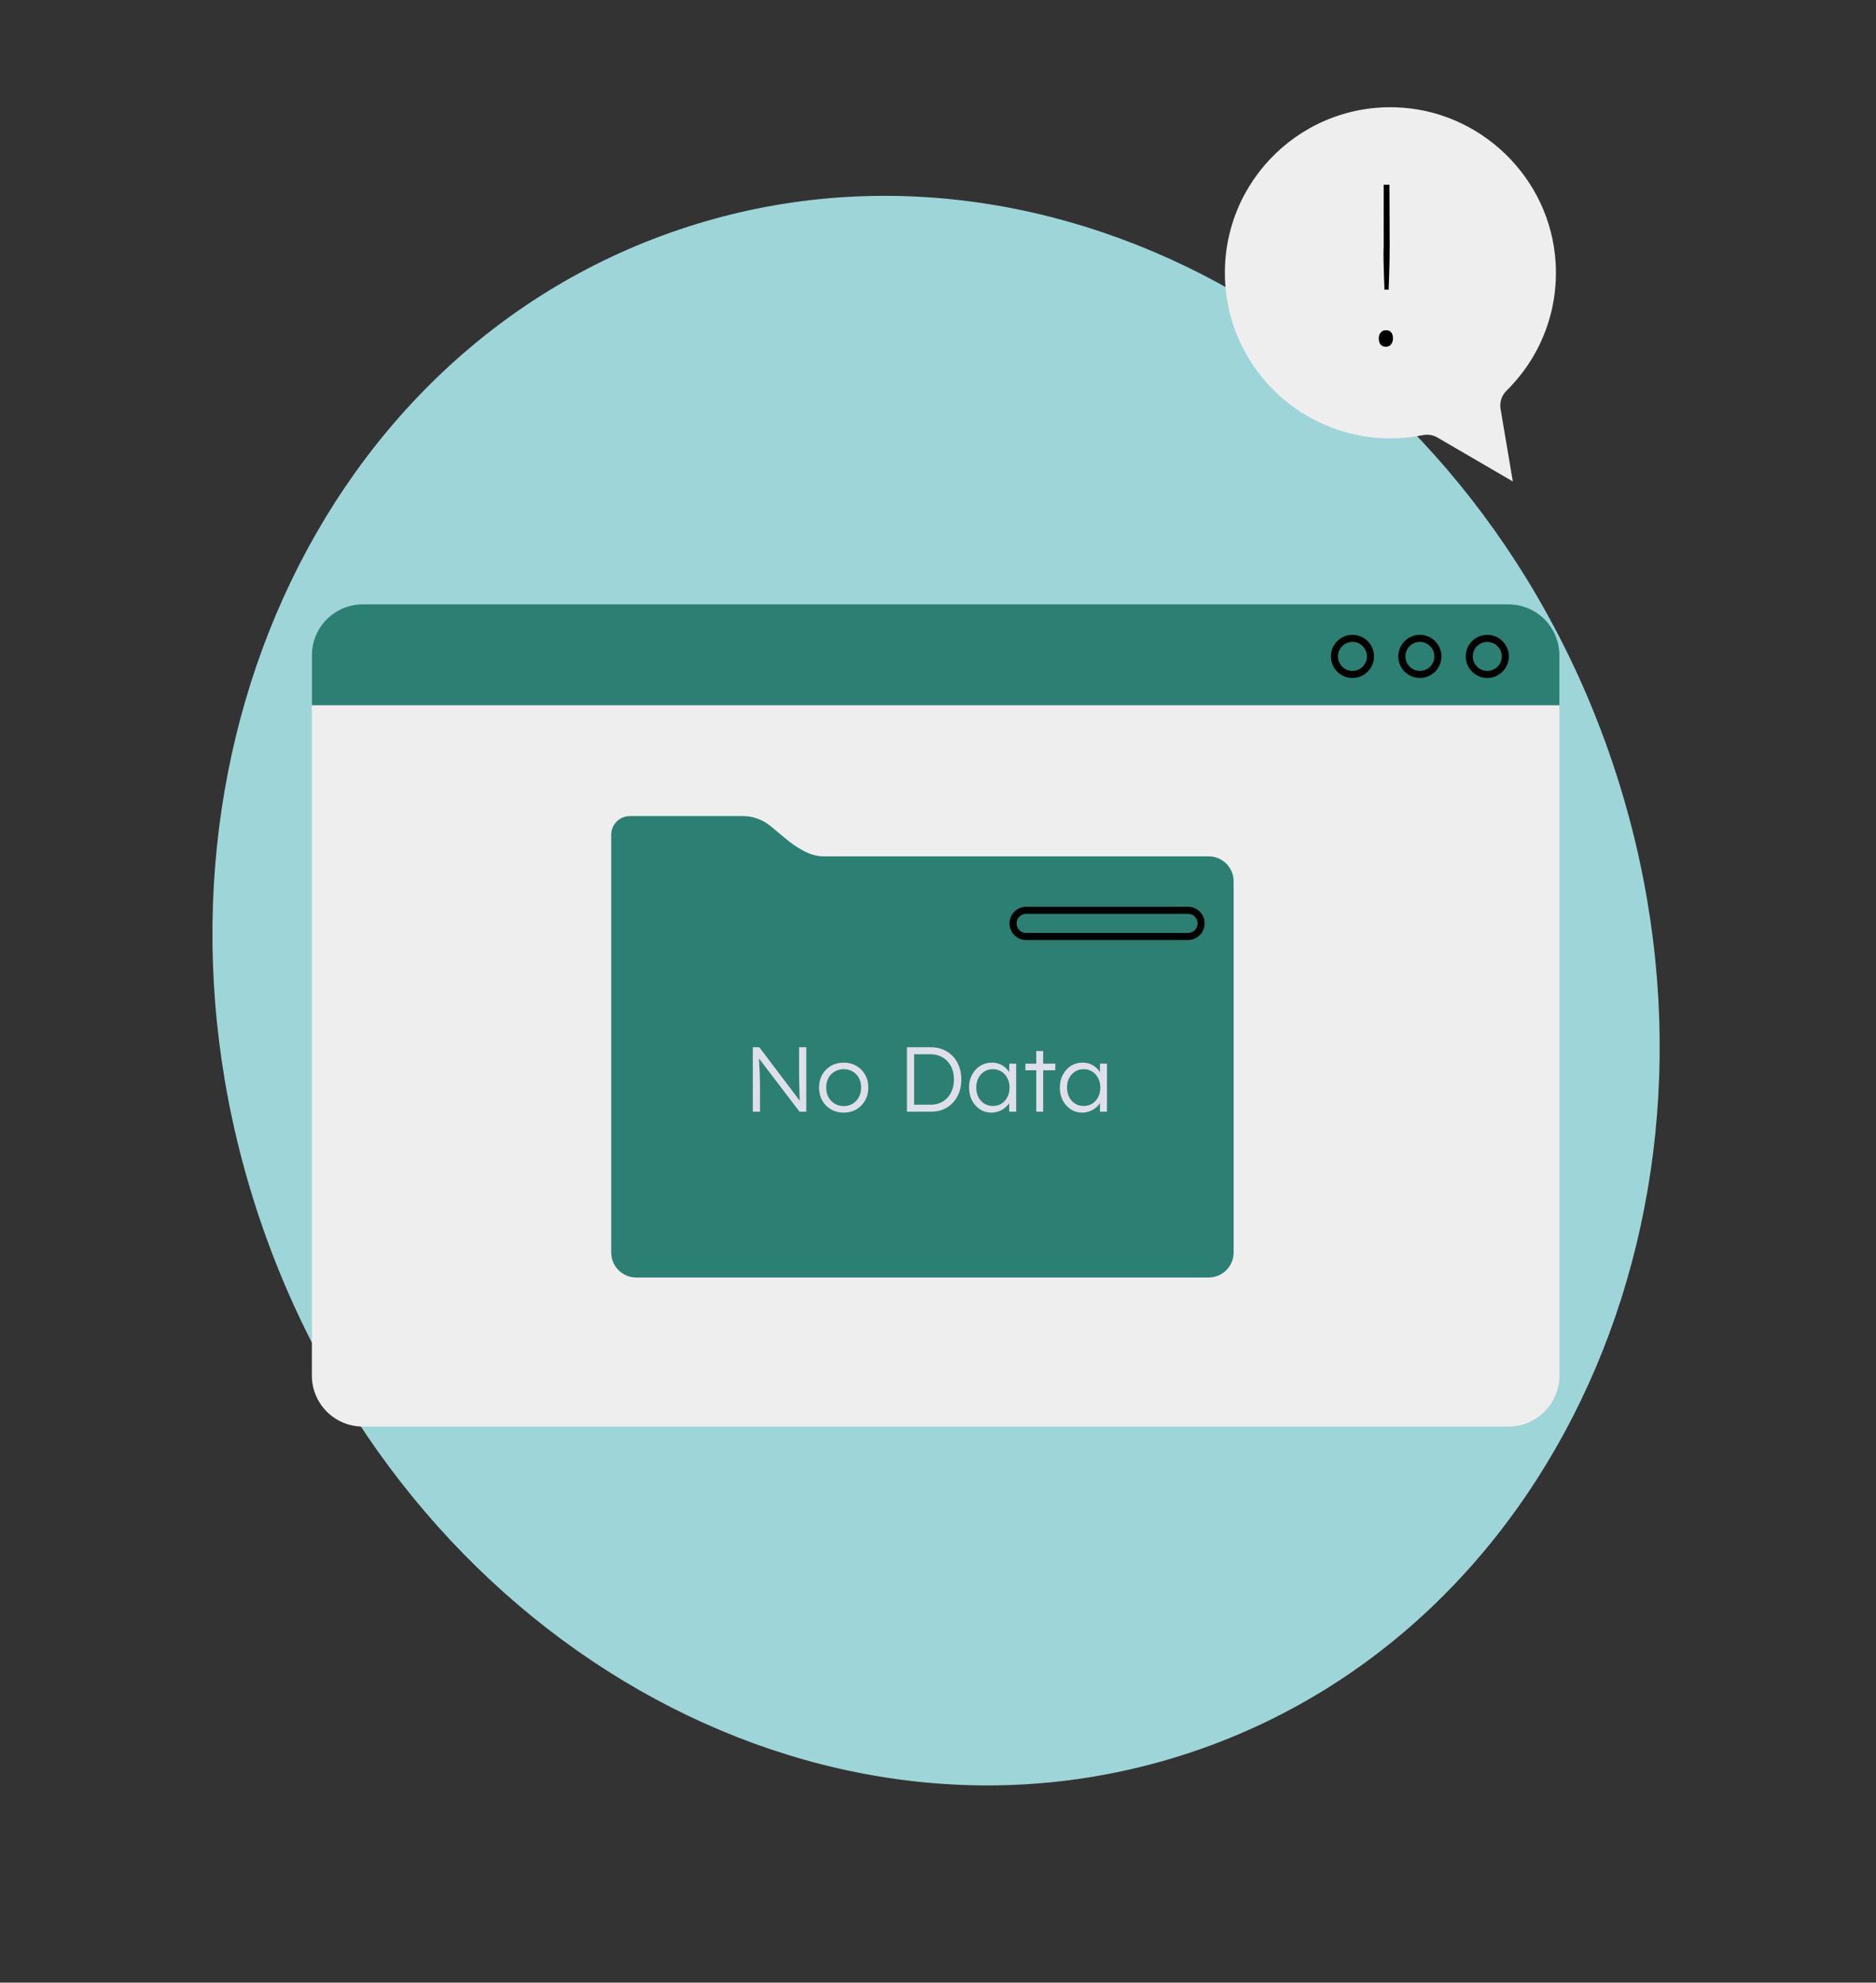 <svg width="265" height="280" viewBox="0 0 265 280" fill="none" xmlns="http://www.w3.org/2000/svg">
<rect x="0" y="0" width="265" height="280" fill="#333333" stroke="none"/>
<path d="M168.484 247.392C221.25 229.593 247.793 167.04 227.769 107.676C207.745 48.312 148.737 14.616 95.97 32.415C43.203 50.214 16.66 112.766 36.685 172.131C56.709 231.495 115.717 265.19 168.484 247.392Z" fill="#9ED5D8"/>
<path d="M213.085 201.468H51.248C47.276 201.468 44.056 198.248 44.056 194.276V92.538C44.056 88.566 47.276 85.346 51.248 85.346H213.085C217.057 85.346 220.277 88.566 220.277 92.538V194.276C220.277 198.248 217.057 201.468 213.085 201.468Z" fill="#EFEEEE"/>
<path d="M213.085 85.346H51.248C47.276 85.346 44.056 88.566 44.056 92.538V99.607H220.276V92.538C220.277 88.566 217.057 85.346 213.085 85.346Z" fill="#2C8073"/>
<path d="M191.046 95.25C192.452 95.25 193.593 94.109 193.593 92.703C193.593 91.296 192.452 90.156 191.046 90.156C189.64 90.156 188.499 91.296 188.499 92.703C188.499 94.109 189.64 95.25 191.046 95.25Z" stroke="black" stroke-miterlimit="10" stroke-linejoin="round"/>
<path d="M200.568 95.25C201.974 95.25 203.115 94.109 203.115 92.703C203.115 91.296 201.974 90.156 200.568 90.156C199.161 90.156 198.021 91.296 198.021 92.703C198.021 94.109 199.161 95.25 200.568 95.25Z" stroke="black" stroke-miterlimit="10" stroke-linejoin="round"/>
<path d="M210.091 95.25C211.497 95.25 212.637 94.109 212.637 92.703C212.637 91.296 211.497 90.156 210.091 90.156C208.684 90.156 207.544 91.296 207.544 92.703C207.544 94.109 208.684 95.25 210.091 95.25Z" stroke="black" stroke-miterlimit="10" stroke-linejoin="round"/>
<path d="M116.314 120.937C114.306 120.937 112.362 119.595 110.82 118.308L108.942 116.741C107.781 115.772 106.401 115.253 104.987 115.253H88.969C87.515 115.253 86.337 116.431 86.337 117.885V120.937V176.884C86.337 178.836 87.919 180.417 89.869 180.417H170.729C172.68 180.417 174.261 178.835 174.261 176.884V124.47C174.261 122.518 172.679 120.937 170.729 120.937H116.314V120.937Z" fill="#2C8073"/>
<path d="M167.821 132.255H144.947C143.928 132.255 143.101 131.428 143.101 130.408C143.101 129.389 143.928 128.562 144.947 128.562H167.821C168.841 128.562 169.668 129.389 169.668 130.408C169.668 131.429 168.841 132.255 167.821 132.255Z" stroke="black" stroke-miterlimit="10"/>
<path d="M197.059 15.153C209.096 15.481 219.054 25.122 219.747 37.143C220.154 44.211 217.415 50.644 212.805 55.181C212.124 55.852 211.807 56.807 211.967 57.75L213.698 67.995L203.046 61.788C202.439 61.435 201.724 61.305 201.036 61.444C198.432 61.969 195.673 62.066 192.829 61.635C182.306 60.041 174.096 51.33 173.126 40.73C171.832 26.604 183.116 14.773 197.059 15.153Z" fill="#EFEEEE"/>
<path d="M195.765 48.967C195.441 48.967 195.193 48.864 195.021 48.66C194.849 48.455 194.763 48.17 194.763 47.803C194.763 47.458 194.854 47.178 195.038 46.963C195.22 46.747 195.463 46.639 195.765 46.639C196.109 46.639 196.363 46.742 196.525 46.946C196.687 47.152 196.767 47.437 196.767 47.803C196.767 48.127 196.681 48.401 196.508 48.628C196.335 48.854 196.088 48.967 195.765 48.967ZM195.566 40.916C195.541 40.248 195.517 39.563 195.492 38.862C195.467 38.162 195.449 37.461 195.437 36.76C195.424 36.06 195.43 35.343 195.455 34.61V26.074H196.267L196.304 34.61C196.304 35.343 196.297 36.06 196.285 36.76C196.272 37.461 196.254 38.162 196.23 38.862C196.204 39.563 196.18 40.248 196.156 40.916H195.566Z" fill="black"/>
<path d="M106.339 157V147.9H107.262L113.216 155.778L113.034 156.012C113.008 155.873 112.986 155.665 112.969 155.388C112.96 155.111 112.947 154.799 112.93 154.452C112.921 154.097 112.913 153.728 112.904 153.347C112.895 152.966 112.887 152.593 112.878 152.229C112.878 151.865 112.878 151.536 112.878 151.241V147.9H113.892V157H112.943L107.015 149.226L107.171 148.953C107.197 149.3 107.219 149.642 107.236 149.98C107.262 150.318 107.279 150.643 107.288 150.955C107.305 151.267 107.318 151.553 107.327 151.813C107.336 152.073 107.34 152.294 107.34 152.476C107.349 152.658 107.353 152.788 107.353 152.866V157H106.339ZM119.184 157.13C118.508 157.13 117.906 156.978 117.377 156.675C116.857 156.372 116.446 155.951 116.142 155.414C115.848 154.877 115.7 154.266 115.7 153.581C115.7 152.905 115.848 152.303 116.142 151.774C116.446 151.245 116.857 150.829 117.377 150.526C117.906 150.223 118.508 150.071 119.184 150.071C119.852 150.071 120.445 150.223 120.965 150.526C121.494 150.829 121.906 151.245 122.2 151.774C122.504 152.303 122.655 152.905 122.655 153.581C122.655 154.266 122.504 154.877 122.2 155.414C121.906 155.951 121.494 156.372 120.965 156.675C120.445 156.978 119.852 157.13 119.184 157.13ZM119.184 156.207C119.661 156.207 120.086 156.094 120.458 155.869C120.831 155.635 121.121 155.323 121.329 154.933C121.537 154.534 121.641 154.084 121.641 153.581C121.641 153.078 121.537 152.632 121.329 152.242C121.121 151.852 120.831 151.549 120.458 151.332C120.086 151.107 119.661 150.994 119.184 150.994C118.708 150.994 118.279 151.107 117.897 151.332C117.525 151.549 117.23 151.856 117.013 152.255C116.805 152.645 116.706 153.087 116.714 153.581C116.706 154.084 116.805 154.534 117.013 154.933C117.23 155.323 117.525 155.635 117.897 155.869C118.279 156.094 118.708 156.207 119.184 156.207ZM128.111 157V147.9H131.543C132.167 147.9 132.735 148.013 133.246 148.238C133.766 148.455 134.217 148.767 134.598 149.174C134.98 149.581 135.274 150.062 135.482 150.617C135.69 151.172 135.794 151.783 135.794 152.45C135.794 153.117 135.69 153.733 135.482 154.296C135.274 154.851 134.98 155.332 134.598 155.739C134.226 156.138 133.779 156.45 133.259 156.675C132.739 156.892 132.167 157 131.543 157H128.111ZM129.125 156.194L129.008 156.012H131.478C131.955 156.012 132.393 155.93 132.791 155.765C133.199 155.592 133.545 155.349 133.831 155.037C134.126 154.716 134.351 154.339 134.507 153.906C134.672 153.473 134.754 152.987 134.754 152.45C134.754 151.913 134.672 151.427 134.507 150.994C134.351 150.561 134.126 150.188 133.831 149.876C133.537 149.555 133.19 149.313 132.791 149.148C132.393 148.975 131.955 148.888 131.478 148.888H128.969L129.125 148.732V156.194ZM140.035 157.13C139.445 157.13 138.912 156.978 138.436 156.675C137.959 156.363 137.582 155.943 137.305 155.414C137.027 154.877 136.889 154.27 136.889 153.594C136.889 152.909 137.032 152.303 137.318 151.774C137.604 151.245 137.985 150.829 138.462 150.526C138.947 150.223 139.489 150.071 140.087 150.071C140.442 150.071 140.771 150.123 141.075 150.227C141.378 150.331 141.647 150.478 141.881 150.669C142.123 150.851 142.323 151.068 142.479 151.319C142.643 151.562 142.756 151.826 142.817 152.112L142.531 151.969L142.57 150.214H143.545V157H142.557V155.336L142.817 155.167C142.756 155.427 142.639 155.678 142.466 155.921C142.292 156.155 142.08 156.363 141.829 156.545C141.586 156.727 141.309 156.87 140.997 156.974C140.693 157.078 140.373 157.13 140.035 157.13ZM140.256 156.194C140.706 156.194 141.109 156.086 141.465 155.869C141.82 155.644 142.097 155.336 142.297 154.946C142.505 154.547 142.609 154.097 142.609 153.594C142.609 153.091 142.505 152.645 142.297 152.255C142.097 151.865 141.82 151.557 141.465 151.332C141.109 151.107 140.706 150.994 140.256 150.994C139.796 150.994 139.389 151.107 139.034 151.332C138.687 151.557 138.41 151.865 138.202 152.255C138.002 152.645 137.903 153.091 137.903 153.594C137.903 154.088 138.002 154.534 138.202 154.933C138.401 155.323 138.678 155.631 139.034 155.856C139.389 156.081 139.796 156.194 140.256 156.194ZM146.38 157V148.433H147.355V157H146.38ZM144.846 151.15V150.214H149.071V151.15H144.846ZM152.857 157.13C152.268 157.13 151.735 156.978 151.258 156.675C150.781 156.363 150.404 155.943 150.127 155.414C149.85 154.877 149.711 154.27 149.711 153.594C149.711 152.909 149.854 152.303 150.14 151.774C150.426 151.245 150.807 150.829 151.284 150.526C151.769 150.223 152.311 150.071 152.909 150.071C153.264 150.071 153.594 150.123 153.897 150.227C154.2 150.331 154.469 150.478 154.703 150.669C154.946 150.851 155.145 151.068 155.301 151.319C155.466 151.562 155.578 151.826 155.639 152.112L155.353 151.969L155.392 150.214H156.367V157H155.379V155.336L155.639 155.167C155.578 155.427 155.461 155.678 155.288 155.921C155.115 156.155 154.902 156.363 154.651 156.545C154.408 156.727 154.131 156.87 153.819 156.974C153.516 157.078 153.195 157.13 152.857 157.13ZM153.078 156.194C153.529 156.194 153.932 156.086 154.287 155.869C154.642 155.644 154.92 155.336 155.119 154.946C155.327 154.547 155.431 154.097 155.431 153.594C155.431 153.091 155.327 152.645 155.119 152.255C154.92 151.865 154.642 151.557 154.287 151.332C153.932 151.107 153.529 150.994 153.078 150.994C152.619 150.994 152.211 151.107 151.856 151.332C151.509 151.557 151.232 151.865 151.024 152.255C150.825 152.645 150.725 153.091 150.725 153.594C150.725 154.088 150.825 154.534 151.024 154.933C151.223 155.323 151.501 155.631 151.856 155.856C152.211 156.081 152.619 156.194 153.078 156.194Z" fill="#DFDFEB"/>
</svg>
